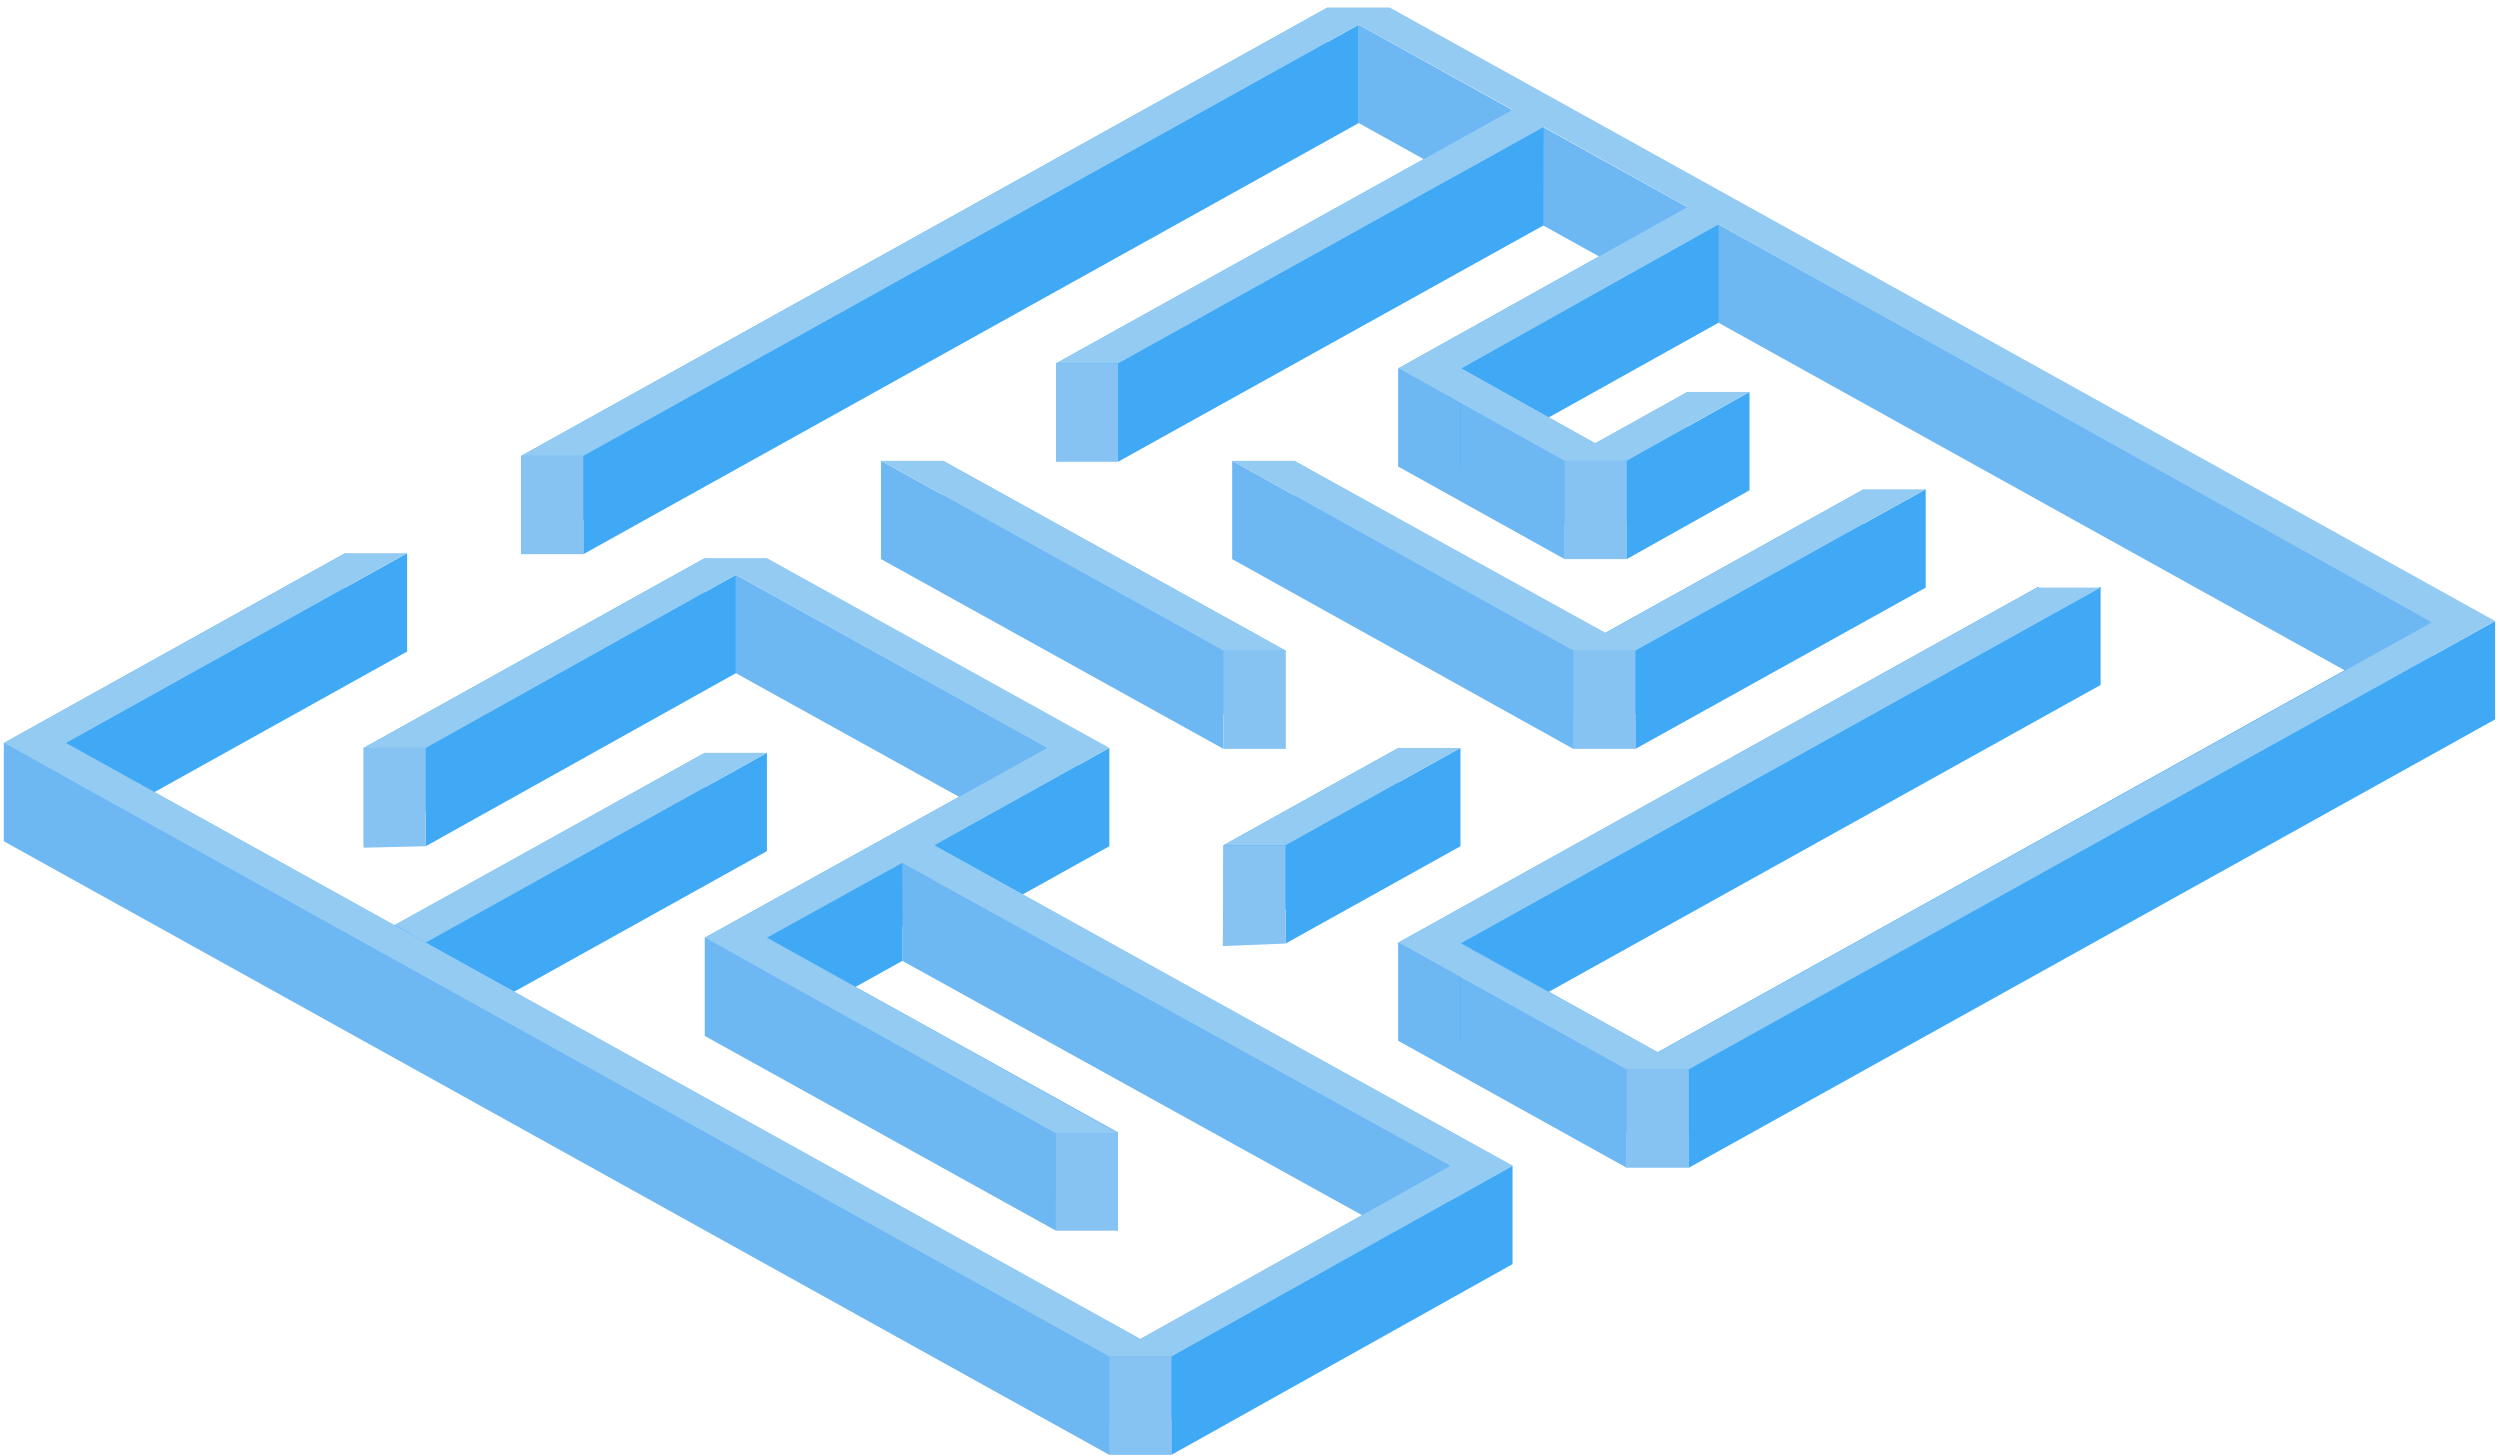 <svg width="285" height="166" viewBox="0 0 285 166" fill="none" xmlns="http://www.w3.org/2000/svg">
<path d="M39.34 63.067V74.277L0.445 95.91V84.701L39.34 63.067Z" fill="#3FA9F5"/>
<path d="M59.424 51.97L151.356 0.855V12.065L59.424 63.179V51.97Z" fill="#3FA9F5"/>
<path d="M41.461 85.261V96.47L80.355 74.836V63.627L41.461 85.261Z" fill="#3FA9F5"/>
<path d="M80.355 85.821V97.031L41.461 118.664V107.455L80.355 85.821Z" fill="#3FA9F5"/>
<path d="M80.356 118.105V106.896L119.391 85.262V96.471L80.356 118.105Z" fill="#3FA9F5"/>
<path d="M120.383 41.434V52.643L172.431 23.723V12.514L120.383 41.434Z" fill="#3FA9F5"/>
<path d="M192.372 23.61V34.82L159.418 53.203V41.993L192.372 23.61Z" fill="#3FA9F5"/>
<path d="M192.371 44.684V55.893L178.369 63.739V52.53L192.371 44.684Z" fill="#3FA9F5"/>
<path d="M159.419 85.262L139.477 96.359V107.568L159.419 96.471V85.262Z" fill="#3FA9F5"/>
<path d="M179.361 74.164V85.374L212.457 66.99V55.781L179.361 74.164Z" fill="#3FA9F5"/>
<path d="M232.398 66.878V78.087L159.418 118.665V107.455L232.398 66.878Z" fill="#3FA9F5"/>
<path d="M277.374 70.802V82.011L185.441 133.125V121.916L277.374 70.802Z" fill="#3FA9F5"/>
<path d="M165.359 144.11V132.9L126.465 154.646V165.856L165.359 144.11Z" fill="#3FA9F5"/>
<path d="M154.891 2.817V14.027L277.373 82.011V70.801L154.891 2.817Z" fill="#6DB8F3"/>
<path d="M178.37 63.739V52.53L159.418 41.993V53.202L178.37 63.739Z" fill="#6DB8F3"/>
<path d="M179.359 74.164L140.465 52.53V63.739L179.359 85.373V74.164Z" fill="#6DB8F3"/>
<path d="M139.475 85.373V74.164L100.439 52.53V63.739L139.475 85.373Z" fill="#6DB8F3"/>
<path d="M122.926 87.166L83.891 65.532V76.742L122.926 98.375V87.166Z" fill="#6DB8F3"/>
<path d="M80.356 106.896L120.381 129.09V140.299L80.356 118.105V106.896Z" fill="#6DB8F3"/>
<path d="M165.358 132.9V144.11L102.872 109.54L102.844 98.376L165.358 132.9Z" fill="#6DB8F3"/>
<path d="M159.418 107.456L185.442 121.916V133.125L159.418 118.665V107.456Z" fill="#6DB8F3"/>
<path d="M126.463 154.647V165.856L0.445 95.91V84.701L126.463 154.647Z" fill="#6DB8F3"/>
<path d="M46.412 63.067V74.277L7.518 95.91V84.701L46.412 63.067Z" fill="#3FA9F5"/>
<path d="M66.496 51.97L154.893 2.817V14.027L66.496 63.179V51.97Z" fill="#3FA9F5"/>
<path d="M48.533 85.26V96.47L83.892 76.742V65.532L48.533 85.26Z" fill="#3FA9F5"/>
<path d="M87.428 85.821V97.031L48.533 118.664V107.455L87.428 85.821Z" fill="#3FA9F5"/>
<path d="M106.521 107.568V96.359L126.464 85.262V96.471L106.521 107.568Z" fill="#3FA9F5"/>
<path d="M87.428 118.104V106.895L102.844 98.376L102.872 109.54L87.428 118.104Z" fill="#3FA9F5"/>
<path d="M127.455 41.433V52.642L175.939 25.706L175.967 14.475L127.455 41.433Z" fill="#3FA9F5"/>
<path d="M195.909 25.583V36.792L166.49 53.203V41.993L195.909 25.583Z" fill="#3FA9F5"/>
<path d="M199.443 44.684V55.893L185.441 63.739V52.53L199.443 44.684Z" fill="#3FA9F5"/>
<path d="M166.491 85.262L146.549 96.359V107.568L166.491 96.471V85.262Z" fill="#3FA9F5"/>
<path d="M186.434 74.164V85.374L219.529 66.99V55.781L186.434 74.164Z" fill="#3FA9F5"/>
<path d="M239.47 66.878V78.087L166.49 118.665V107.455L239.47 66.878Z" fill="#3FA9F5"/>
<path d="M284.446 70.802V82.011L192.514 133.125V121.916L284.446 70.802Z" fill="#3FA9F5"/>
<path d="M172.43 144.11V132.9L133.535 154.646V165.856L172.43 144.11Z" fill="#3FA9F5"/>
<path d="M185.442 63.739V52.53L166.49 41.993V53.202L185.442 63.739Z" fill="#6DB8F3"/>
<path d="M186.432 74.164L147.537 52.53V63.739L186.432 85.373V74.164Z" fill="#6DB8F3"/>
<path d="M146.548 85.373V74.164L107.512 52.53V63.739L146.548 85.373Z" fill="#6DB8F3"/>
<path d="M87.428 106.896L127.454 129.09V140.299L87.428 118.105V106.896Z" fill="#6DB8F3"/>
<path d="M172.429 132.901L163.009 138.169L106.379 107.568V96.358L172.429 132.901Z" fill="#6DB8F3"/>
<path d="M166.49 107.456L192.514 121.916V133.125L166.49 118.665V107.456Z" fill="#6DB8F3"/>
<path d="M133.536 154.647V165.856L7.518 95.91V84.701L133.536 154.647Z" fill="#6DB8F3"/>
<path d="M39.34 63.067H46.411L7.517 84.701L129.999 152.629L165.358 132.901L102.844 98.376L87.427 106.896L127.453 129.202H120.382L80.356 106.896L119.392 85.262L83.891 65.533L48.533 85.262H41.461L80.356 63.628H87.427L126.463 85.262L106.521 96.359L172.429 132.901L133.535 154.647H126.463L0.445 84.701L39.34 63.067Z" fill="#94CBF3"/>
<path d="M80.355 85.821H87.426L48.532 107.455L44.996 105.437L80.355 85.821Z" fill="#94CBF3"/>
<path d="M100.439 52.53H107.511L146.547 74.164H139.475L100.439 52.53Z" fill="#94CBF3"/>
<path d="M159.419 85.262H166.491L146.548 96.359H139.477L159.419 85.262Z" fill="#94CBF3"/>
<path d="M140.465 52.53H147.537L183.037 72.146L212.455 55.781H219.527L186.431 74.164H179.359L140.465 52.53Z" fill="#94CBF3"/>
<path d="M192.372 44.684H199.444L185.442 52.53H178.37L159.418 41.993L192.372 23.61L175.966 14.475L127.454 41.433H120.382L172.43 12.513L154.892 2.817L66.496 51.97H59.424L151.356 0.855H158.428L284.446 70.801L192.513 121.915H185.442L159.418 107.455L232.2 66.99H239.47L166.49 107.567L189.006 119.965L277.233 70.947L195.908 25.583L166.617 41.993L181.821 50.524L192.372 44.684Z" fill="#94CBF3"/>
<path d="M66.496 51.969H59.424V63.178H66.496V51.969Z" fill="#86C3F3"/>
<path d="M146.546 74.163H139.475V85.372H146.546V74.163Z" fill="#86C3F3"/>
<path d="M41.461 85.261V96.638L48.533 96.47V85.261H41.461Z" fill="#86C3F3"/>
<path d="M127.453 129.201H120.381V140.298H127.453V129.201Z" fill="#86C3F3"/>
<path d="M133.535 154.646H126.463V165.856H133.535V154.646Z" fill="#86C3F3"/>
<path d="M139.475 96.358L139.404 107.848L146.547 107.568V96.358H139.475Z" fill="#86C3F3"/>
<path d="M192.513 121.915H185.441V133.124H192.513V121.915Z" fill="#86C3F3"/>
<path d="M186.431 74.163H179.359V85.372H186.431V74.163Z" fill="#86C3F3"/>
<path d="M185.441 52.529H178.369V63.739H185.441V52.529Z" fill="#86C3F3"/>
<path d="M127.453 41.433H120.381V52.642H127.453V41.433Z" fill="#86C3F3"/>
</svg>
